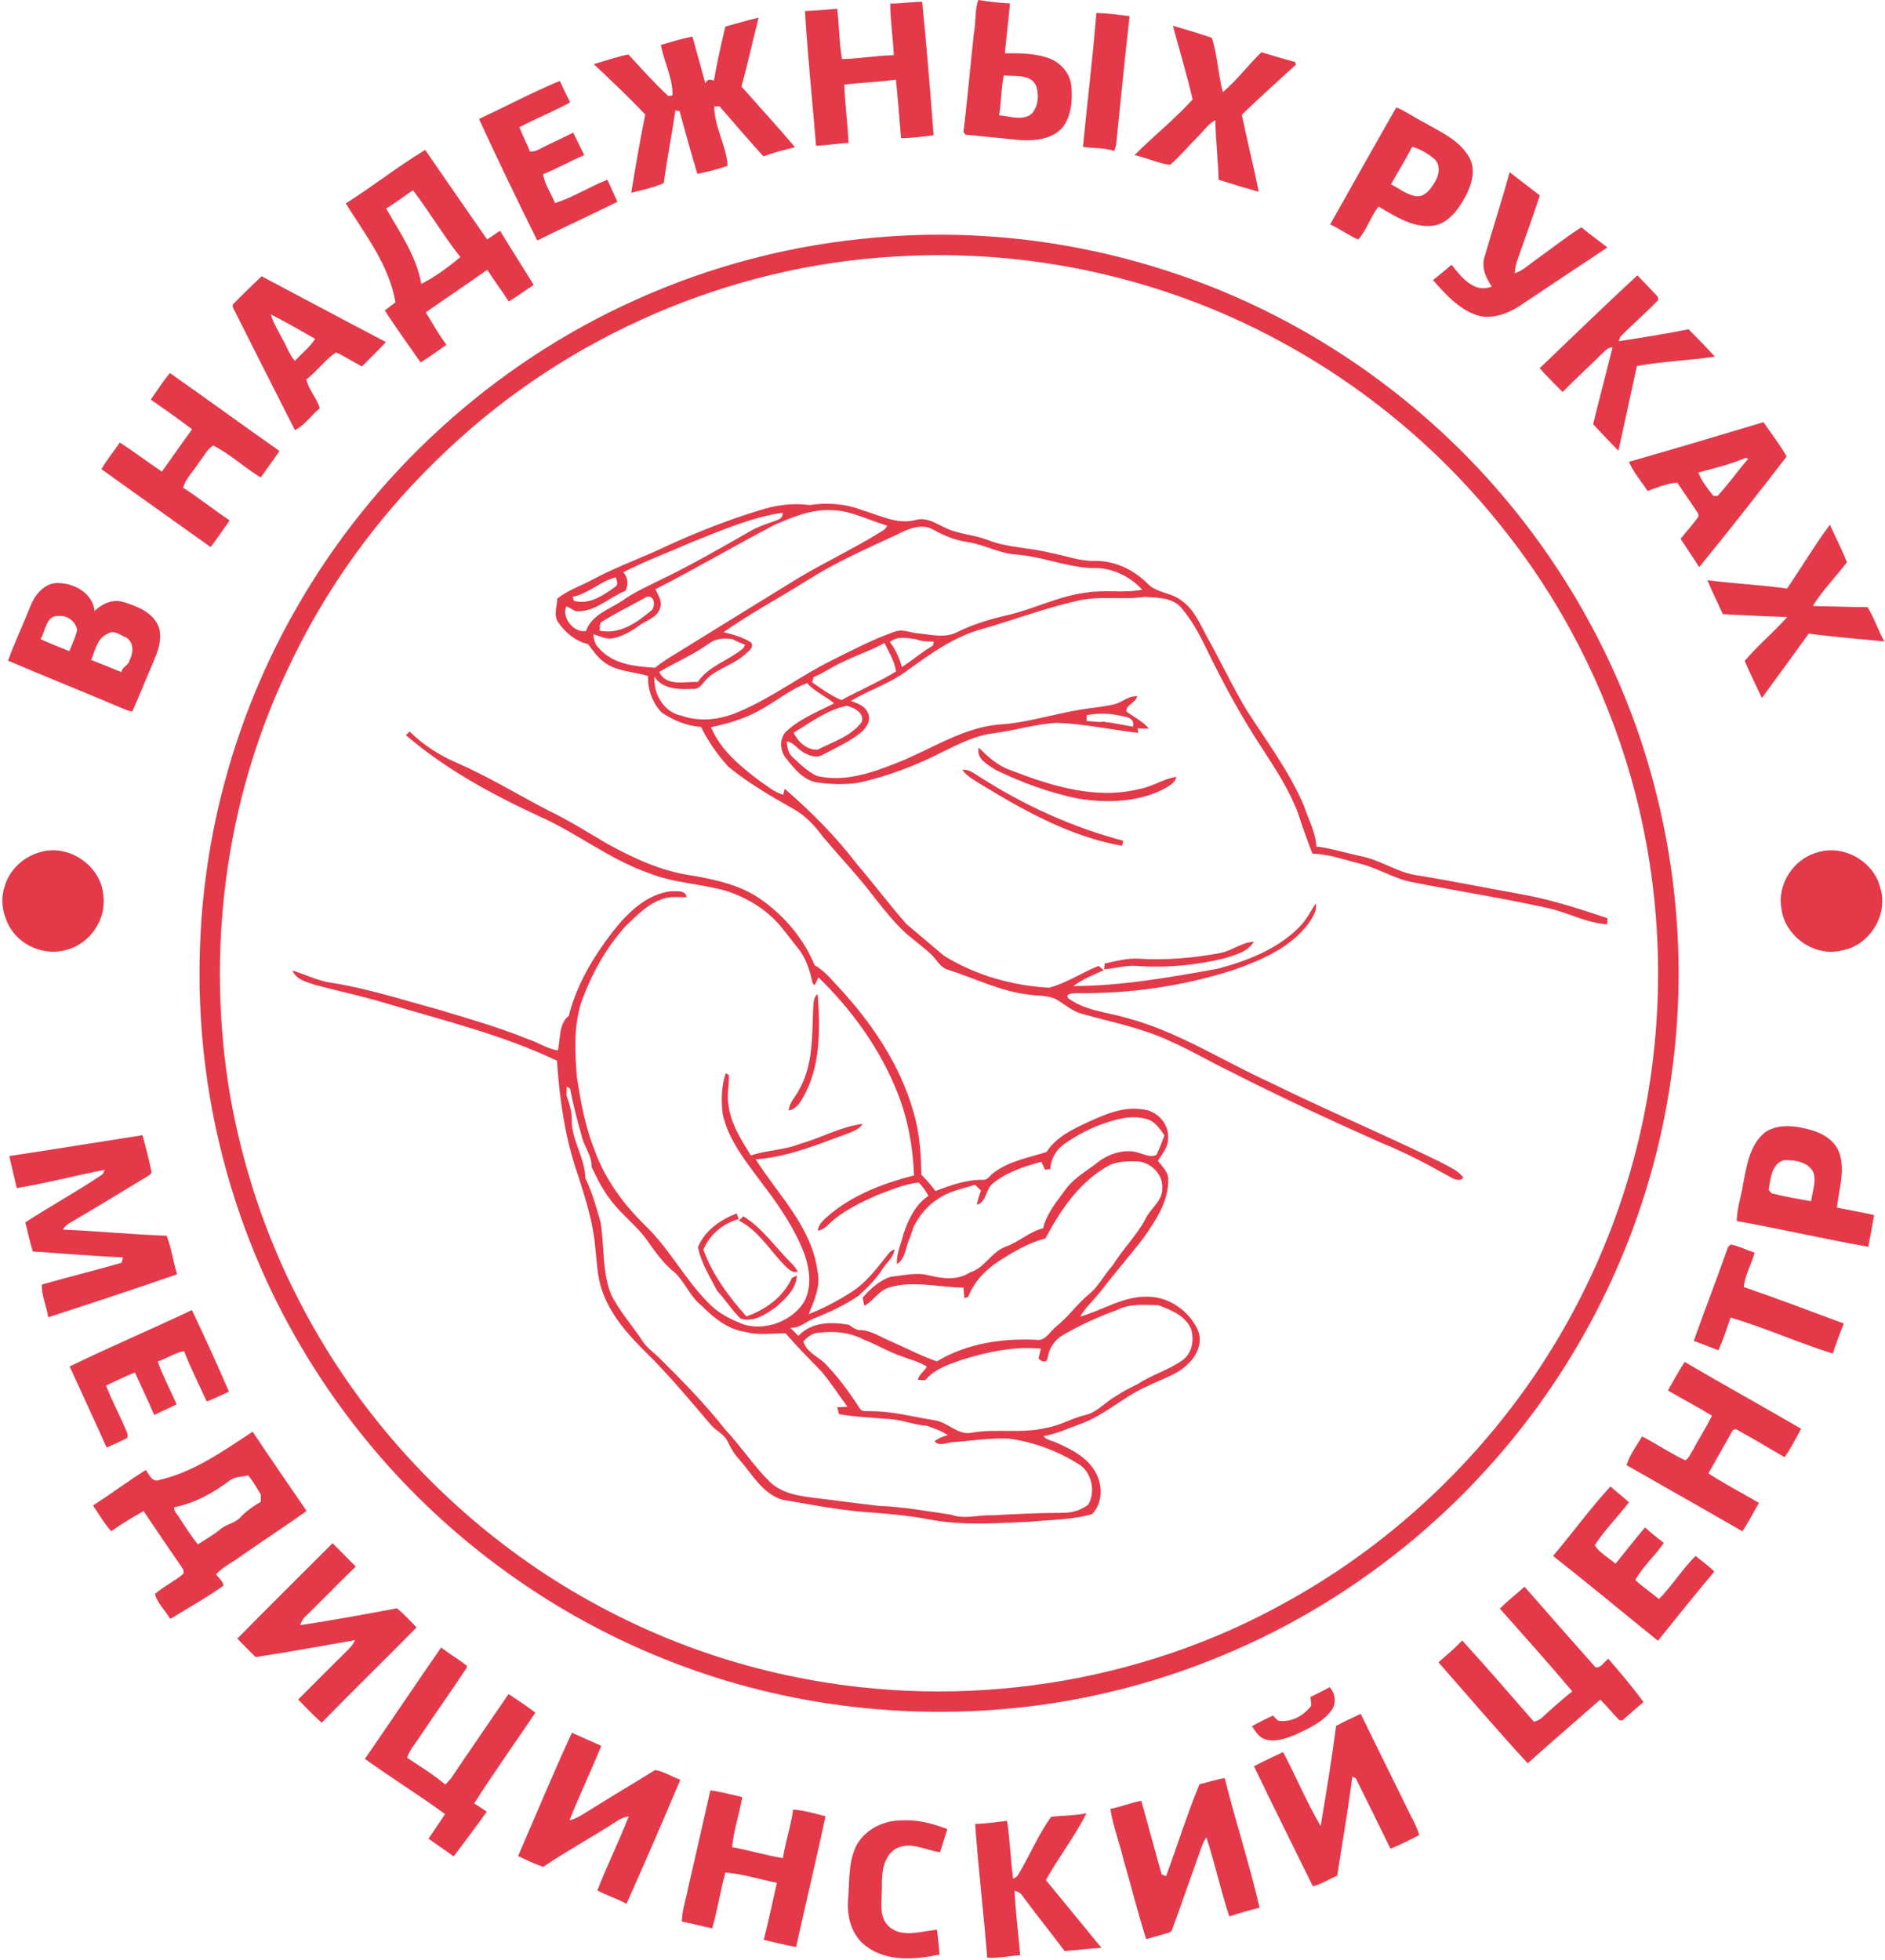 <svg width="708" height="736" viewBox="0 0 708 736" fill="none" xmlns="http://www.w3.org/2000/svg">
<path d="M334.37 1.32C338.38 1.41 342.36 0.66 346.36 0.68C348.03 17.36 349.4 34.07 350.66 50.79C346.6 51.3 342.54 51.86 338.44 51.92C337.79 44.58 337.28 37.23 336.49 29.91C330.06 30.82 323.55 31.02 317.1 31.75C317.36 39.06 318.37 46.32 318.71 53.64C314.62 53.88 310.59 54.6 306.5 54.73C305.13 37.87 303.36 21.03 302.34 4.15C306.39 4.01 310.42 3.6 314.46 3.29C315.2 9.57 315.18 15.94 316.24 22.18C322.75 22.06 329.17 20.85 335.69 20.73C335.47 14.25 334.37 7.82 334.37 1.32Z" fill="#E43949"/>
<path d="M365.8 12.46C366.61 8.34 366.04 4 367.46 0C371.4 0.61 375.36 1.12 379.35 1.3C378.82 7.55 377.98 13.76 377.43 20.01C383.14 19.99 389.03 19.95 394.44 22.05C398.67 23.81 402.03 27.76 402.41 32.42C402.87 37.78 402.44 43.76 398.89 48.1C394.89 52.42 388.56 52.93 383.04 52.6C376.2 51.96 369.38 51.2 362.55 50.55C362.38 50.27 362.04 49.73 361.87 49.46C363.41 37.15 364.43 24.79 365.8 12.46ZM377.02 28.31C376 33.26 376.12 38.34 375.25 43.31C379.23 43.59 383.9 45.56 387.42 42.79C390.01 40.03 390.34 35.65 389.18 32.21C387.07 27.65 381.09 28.83 377.02 28.31Z" fill="#E43949"/>
<path d="M406.76 55.16C408.36 38.41 410.44 21.69 411.8 4.91C415.98 4.91 420.11 5.59 424.26 6.08C422.44 22.18 420.86 38.32 419.21 54.44C419.03 55.21 418.8 55.97 418.52 56.7C414.73 55.4 410.67 55.78 406.76 55.16Z" fill="#E43949"/>
<path d="M272.43 9.98C276.59 8.84 280.74 7.63 284.94 6.63C282.73 15.23 280.87 23.93 278.49 32.49C285.21 40.09 292.06 47.58 298.64 55.3C294.63 56.27 290.6 57.22 286.75 58.74C281.14 52.55 275.69 46.21 270.22 39.9C269.73 39.92 268.76 39.97 268.28 39.99C268.25 47.65 272.97 54.91 273.25 62.28C269.57 63.58 265.75 64.52 261.93 65.31C259.59 57.48 257.37 49.61 255.25 41.72C254.86 41.65 254.07 41.52 253.68 41.45C252.34 50.57 250.53 59.63 249.31 68.76C245.41 70.49 241.2 71.34 237.1 72.41C238.68 62.58 240.38 52.75 242.36 42.99C236.13 36.47 229.58 30.25 223.01 24.08C227.35 22.87 231.6 21.31 236.03 20.45C240.9 25.77 245.72 31.17 251.02 36.06L252.6 35.81C252.77 29.35 249.36 23.23 248.25 16.86C252.18 15.75 256.07 14.46 260.1 13.76C261.65 19.65 263.38 25.49 264.95 31.38C265.47 29.6 266.8 29.78 268.15 30.28C269.3 23.47 270.85 16.71 272.43 9.98Z" fill="#E43949"/>
<path d="M440.54 9.69C445.46 11.08 450.37 12.57 455.21 14.22C457.27 20.77 457.51 27.91 459.29 34.59C464.63 30.12 468.78 24.44 473.78 19.61C477.98 20.89 482.18 22.15 486.42 23.27C486.51 23.52 486.68 24.02 486.77 24.27C479.91 30.45 473.11 36.7 466.42 43.06C468.41 52.74 470.83 62.34 472.79 72.04C467.74 70.61 462.7 69.11 457.71 67.51C457.5 60.05 456.61 52.63 456.47 45.16C453.74 46.51 452.12 49.21 449.97 51.25C446.42 54.75 443.27 58.66 439.48 61.91C434.93 61.34 430.63 59.19 426.1 58.28C433.21 51.13 441.19 44.8 447.95 37.35C445.8 28.06 443.02 18.91 440.54 9.69Z" fill="#E43949"/>
<path d="M179.92 44.68C190.05 39.94 199.95 34.67 210.27 30.38C211.49 33.11 212.84 35.78 214.15 38.47C207.93 41.83 201.36 44.48 195.11 47.76C196.24 50.89 197.86 53.82 199.06 56.92C200.29 56.95 201.44 56.67 202.51 56.07C206.69 53.84 211.07 52 215.27 49.8C216.71 52.59 218.04 55.45 219.45 58.26C214.21 60.45 209.28 63.32 204 65.4C204.57 69.33 207.01 72.61 208.45 76.23C215.33 74.15 221.43 70.07 228.14 67.49C229.4 70.25 230.63 73.03 231.9 75.79C221.89 80.7 211.78 85.39 201.78 90.31C194.31 75.2 186.94 60.02 179.92 44.68Z" fill="#E43949"/>
<path d="M524.45 40.34C528.03 41.77 531.16 44.08 534.58 45.82C540.92 49.48 548.31 52.61 551.99 59.35C554.41 64.01 552.73 69.48 550.4 73.81C547.89 78.41 544.52 83.28 539.13 84.62C531.26 86.06 524.23 81.32 517.76 77.57C514.75 81.39 513.36 86.48 510.1 89.97C506.46 88.34 503.24 85.93 499.61 84.28C507.87 69.62 516.07 54.93 524.45 40.34ZM530.44 55.09C527.96 59.9 525.09 64.48 522.46 69.21C525.55 70.85 528.43 73.19 531.99 73.7C535.32 73.95 537.49 70.82 538.97 68.28C540.59 65.72 541.17 61.91 538.71 59.67C536.28 57.63 533.47 56.03 530.44 55.09Z" fill="#E43949"/>
<path d="M129.88 76.4C140 69.98 149.44 62.51 159.69 56.29C167.42 67.53 175.2 78.72 182.97 89.93C184.58 88.82 186.19 87.72 187.81 86.65C191.95 93.49 196.31 100.2 200.46 107.03C197.28 108.99 194.33 111.32 191.09 113.19C188.47 109.18 185.57 105.37 183.03 101.31C175.39 106.73 167.58 111.91 159.93 117.3C162.42 121.42 164.81 125.62 167.68 129.49C164.44 131.7 161.34 134.11 157.96 136.09C153.48 129.59 148.77 123.23 144.53 116.57C145.87 115.57 147.21 114.57 148.54 113.55C146.18 99.54 137.18 88.14 129.88 76.4ZM145.04 78.3C150.18 87.35 156.41 96.13 158.24 106.61C163.52 103.94 168.38 100.33 172.9 96.53C166.54 88.47 161.33 79.6 155.11 71.44C151.78 73.77 148.49 76.16 145.04 78.3Z" fill="#E43949"/>
<path d="M567.03 64.67C570.78 67.63 574.61 70.47 578.36 73.42C575.62 81.69 572.66 89.9 569.76 98.12C569.28 99.58 569.06 101.1 568.86 102.62C572.03 101.67 574.4 99.25 577.06 97.41C582.7 93.4 588.11 89.06 593.97 85.36C597.11 88.02 600.5 90.35 603.71 92.93C593.46 99.74 583.23 106.56 573 113.38C568.12 116.93 562.18 119.85 555.97 118.72C548.46 116.81 543.18 110.71 538.19 105.19C540.59 103.34 542.94 101.42 545.2 99.41C548.73 103.95 553.76 110.35 560.31 107.58C558.07 104.36 556.37 100.48 557.58 96.51C560.66 85.88 564.08 75.34 567.03 64.67Z" fill="#E43949"/>
<path d="M329.64 89.15C366.61 85.92 404.23 90.47 439.47 102.08C482.35 116.08 521.56 140.94 552.86 173.39C581.5 203.17 603.5 239.35 616.49 278.59C629.64 318.58 633.76 361.59 627.86 403.29C622.33 444.11 607.38 483.58 584.66 517.93C563.85 549.44 536.55 576.64 504.98 597.36C470.28 620.2 430.38 635.1 389.19 640.49C343.15 646.48 295.58 641 252.29 624.11C215.65 609.93 182.13 587.79 154.58 559.79C124.5 529.22 101.54 491.64 88.37 450.81C78.79 421.36 74.27 390.24 75.02 359.29C75.93 313.59 88.5 268.18 111.24 228.53C140.09 177.84 185.3 136.63 238.51 112.72C267.23 99.69 298.21 91.69 329.64 89.15ZM336.13 96.34C274.02 99.85 213.55 126 168.3 168.67C142.99 192.24 122.19 220.7 107.69 252.12C84.39 301.35 77.34 357.81 86.43 411.42C91.09 437.83 99.58 463.58 111.83 487.45C129.54 522.38 155.08 553.27 185.85 577.49C218.81 603.48 257.94 621.65 299.12 629.85C361.52 642.54 428.41 632.47 483.95 601.14C517.68 582.44 547.16 556.26 570.14 525.31C592.92 494.53 609.03 458.84 616.97 421.37C625.94 378.83 624.51 334.11 612.67 292.26C602.88 257.86 586.27 225.37 563.79 197.54C541.11 169 512.49 145.24 480.42 127.95C436.54 104.19 385.91 93.19 336.13 96.34Z" fill="#E43949"/>
<path d="M87.46 114.34C90.94 110.69 94.64 107.26 98.25 103.75C113.83 111.97 129.35 120.3 144.97 128.45C142.03 131.58 138.96 134.58 135.93 137.61C132.63 135.94 129.58 133.75 126.15 132.36C122.05 135.18 119.02 139.43 115.06 142.51C115.99 146.45 118.94 149.45 120.12 153.29C116.92 155.92 114.55 159.66 110.78 161.52C102.96 146.13 95.12 130.73 87.4 115.29L87.46 114.34ZM101.74 118.09C102.65 121.4 104.57 124.28 106.08 127.32C107.7 130.04 108.67 133.14 110.77 135.55C113.27 132.76 116.3 130.43 118.37 127.27C112.89 124.1 107.39 120.94 101.74 118.09Z" fill="#E43949"/>
<path d="M578.31 138.26C590.49 126.6 602.61 114.87 614.98 103.4C617.57 106.11 620.21 108.76 622.73 111.54C622.73 111.84 622.74 112.45 622.75 112.75C618.23 117.48 613.24 121.73 608.66 126.4L607.96 128.13C616.73 126.78 625.51 125.4 634.21 123.65C637.57 127.03 640.94 130.41 644.12 133.97C634.38 135.29 624.5 135.75 614.82 137.43C612.52 148.04 610.2 158.65 607.88 169.27C604.65 166 601.5 162.67 598.38 159.3C600.72 149.66 603.29 140.07 605.67 130.44C603.85 130.43 602.77 131.87 601.59 132.95C596.76 137.77 591.66 142.32 586.9 147.21C584.01 144.25 581.02 141.39 578.31 138.26Z" fill="#E43949"/>
<path d="M56.64 150.06C59.01 146.72 61.16 143.2 63.84 140.09C77.61 149.76 91.19 159.69 104.97 169.35C102.73 172.75 100.22 175.94 97.95 179.31C91.76 175.64 86.45 170.47 80.03 167.29C77.61 168.88 76.33 171.73 74.54 173.95C72.64 177.03 69.76 179.6 68.8 183.17C74.81 186.98 80.32 191.51 86.26 195.42C83.93 198.79 81.59 202.17 79.12 205.45C65.41 195.75 51.78 185.93 38.09 176.19C40.1 172.65 42.75 169.54 45 166.17C50.38 169.65 55.49 173.54 60.81 177.12C64.6 171.83 68.27 166.45 72.15 161.22C67.09 157.34 61.86 153.71 56.64 150.06Z" fill="#E43949"/>
<path d="M611.81 173.43C628.7 168.6 645.54 163.6 662.36 158.54C665.26 162.83 668.51 166.91 671.06 171.42C660.32 185.4 649.37 199.31 638.22 212.98C635.95 209.4 633.52 205.93 631.23 202.36C633.38 199.57 635.82 197.01 637.84 194.12C638.31 192.86 636.96 191.86 636.49 190.82C634.3 187.63 632.11 184.46 629.98 181.24C626.08 181.51 622.48 183.06 618.86 184.37C616.44 180.77 613.59 177.42 611.81 173.43ZM655.77 171.9C650.06 174.38 643.91 175.81 637.9 177.44C639.11 180.7 641.37 183.45 643.48 186.18C643.88 186.2 644.68 186.25 645.08 186.27C649.19 181.85 652.65 176.86 656.61 172.32C656.4 172.21 655.98 172.01 655.77 171.9Z" fill="#E43949"/>
<path d="M285.46 191.58C291.42 189.7 297.76 188.79 303.99 189.66C310.6 188.66 317.47 189.11 323.74 191.55C330.34 193.46 337.01 197.15 344.07 195.24C348.36 194.04 352.06 197 355.8 198.54C360.56 200.66 365.88 200.85 370.73 202.68C378.33 205.75 386.7 205.58 394.56 207.62C400.05 208.58 405.36 210.77 411.01 210.65C418.51 210.45 425.79 213.85 430.99 219.15C434.44 222.75 439.96 222.45 443.74 225.52C448.45 228.75 450.66 234.21 453.28 239.05C458.47 248.23 462.88 257.84 468.34 266.87C475.84 278.52 484.27 289.71 489.72 302.54C491.42 307.6 494.15 312.43 494.41 317.88C500.4 318.65 506.15 320.53 512.06 321.72C519.32 323.4 525.62 328.03 533.11 328.84C546.07 330.98 558.93 333.59 571.86 335.91C582.76 337.87 593.3 341.33 603.79 344.82C603.75 345.39 603.67 346.54 603.64 347.11C595.68 346.61 588.59 342.48 580.85 340.9C564.29 337.25 547.51 334.61 530.86 331.36C523.86 330.18 517.86 326.08 511.02 324.4C505.05 322.88 499.16 320.76 492.95 320.56C491 315.58 489.2 310.53 487.56 305.44C484.3 296.75 479.18 288.92 474.16 281.17C466.05 268.93 459.11 255.96 452.71 242.76C450.25 237.71 447.5 232.76 443.86 228.47C440.55 224.3 434.71 224.46 429.91 224.13C421.29 225.43 412.41 223.52 403.92 225.8C392.06 228.49 380.68 232.85 368.99 236.18C358.14 239.11 348.95 245.87 339.99 252.37C333.7 256.9 326.19 259.23 319.61 263.21C321.98 264.12 324.74 264.97 325.87 267.51C327.34 270.16 325.59 273.24 323.49 274.96C319.2 278.53 314.03 280.78 309.13 283.37C306.54 284.97 303.46 283.63 301.17 282.15C299.27 280.9 297.9 278.65 295.44 278.48C295.74 280.6 296.04 282.99 297.81 284.45C300.6 287.02 303.36 289.8 306.85 291.4C316.96 293.79 327.18 290.34 336.5 286.63C349.88 281.48 362.29 272.57 377.05 271.96C388.18 270.93 398.84 267.2 409.93 265.9C412.79 265.48 415.67 265.17 418.5 264.51C421.48 263.76 423.89 261.22 427.13 261.46C426.6 264.03 422.83 264.55 423.07 267.23C425.95 269.29 429.24 270.87 431.55 273.65C430.12 273.64 428.7 273.6 427.28 273.5C427.34 273.93 427.46 274.8 427.52 275.23C417.34 274.04 407.26 271.82 397 271.44C388.89 271.9 381.07 274.34 373.04 275.39C366.28 276.18 360.17 279.41 354.12 282.31C343.98 287.49 333.25 291.64 322.09 294.01C317.07 294.74 311.92 294.52 306.91 293.84C301.8 293.03 298.39 288.7 295.36 284.92C292.75 281.92 292.57 276.74 295.87 274.17C300.94 269.67 307.36 267.2 313.3 264.11C310.03 261.42 306.04 259.71 303.12 256.56C296.46 258.97 291.07 263.82 284.8 267C279.3 270.1 273.16 271.73 267.05 273.1C270.63 281.63 277.95 287.69 285.15 293.12C288.02 295.09 290.75 297.44 294.15 298.46C294.31 297.9 294.62 296.79 294.77 296.23C304.61 304.81 313.92 314.05 321.81 324.46C328.17 331.85 334 339.68 340.43 346.99C345.13 350.97 349.86 354.92 354.56 358.91C366.38 366.25 380.16 370.13 394 370.92C400.61 369.21 406.31 365.22 412.62 362.73C413.26 363.25 413.9 363.79 414.55 364.33C410.67 366.17 406.55 367.69 403.12 370.31C421.47 370.23 439.59 367 457.6 363.74C468.56 360.75 479.76 356.48 487.9 348.24C490.59 345.67 492.21 342.29 494.21 339.21C494.79 342.05 492.96 344.6 491.46 346.83C484.59 355.96 473.68 360.62 463.21 364.28C444.17 370.4 424.13 373.25 404.14 372.93C402.99 373.06 399.79 373.07 401.31 374.91C407.56 379.54 415.64 380.08 422.9 382.2C442.15 387.21 458.97 398.28 476.92 406.44C498.02 416.83 519.7 425.97 540.83 436.29C543.87 438.04 547.5 439.29 549.63 442.23C548.17 443.97 545.97 442.69 544.44 441.85C536.18 437.25 527.82 432.77 519.03 429.27C499.8 420.72 480.7 411.86 461.95 402.29C454.34 398.66 447.09 394.29 439.35 390.92C428.88 385.99 417.44 383.85 406.38 380.73C403.05 379.85 400.4 377.6 397.56 375.78C394.46 373.73 390.59 374.03 387.06 373.59C376.24 372.5 366.43 367.47 356.2 364.21C353.21 363.46 351.91 360.5 349.88 358.52C346.11 354.93 341.67 352.09 338.04 348.34C332.06 342.26 327.3 335.13 321.7 328.73C317.55 323.88 313.24 319.18 309.14 314.29C306.14 310.28 302.75 306.44 298.32 303.96C289.75 299.11 281.14 294.15 273.51 287.87C269.45 283.41 265.94 278.36 263.27 272.95C257.98 272.66 253.05 270.54 248.67 267.68C245.08 264.11 243.2 258.89 243.4 253.86C238.23 252.23 232.47 252.27 227.79 249.27C224.85 247.47 222.89 244.52 220.81 241.84C216.13 240.82 212.36 237.56 209.66 233.73C207.81 231.07 209.27 227.75 209.3 224.81C213.2 221.66 218.02 220.1 222.38 217.76C231.48 212.81 241.31 209.46 250.61 204.96C261.93 199.78 273.54 195.2 285.46 191.58ZM290.81 197.16C275.82 205 261.24 213.6 246.18 221.28C247.14 223.45 248.89 225.74 247.95 228.24C246.96 232.02 242.55 232.96 239.77 235.14C236.88 237.21 233.67 239.02 230.15 239.72C227.58 240.21 225.21 238.82 222.81 238.16C223.08 240.04 223.39 242.06 224.93 243.37C230.1 249.47 238.6 250.29 246.05 250.76C248.9 248.38 252.12 246.53 255.27 244.59C270.33 235.27 285.38 225.95 300.48 216.7C310.64 210.74 321.29 205.65 331.3 199.45C332.18 199 332.82 198.3 333.21 197.37C326.17 195.37 319.47 191.57 311.99 191.58C304.54 191.29 297.49 194.22 290.81 197.16ZM259.46 203.74C251.01 207.47 242.34 210.71 234.1 214.88C235.93 216.87 236.08 219.54 234.92 221.89C228.63 224.33 223.34 230.13 216.16 229.5C215.04 228.87 213.92 228.26 212.78 227.66C210.71 231.81 215.61 237.89 220.11 236.94C222.17 230.95 228.69 228.87 233.55 225.72C237.88 222.55 242.82 220.37 247.6 217.97C259.39 212.34 270.7 205.8 282.04 199.33C284.47 197.93 287.12 196.99 289.76 196.07C291.51 195.35 294.24 195.06 293.97 192.53C281.92 194.32 270.7 199.3 259.46 203.74ZM336.65 200.87C325.34 206.09 313.93 211.17 303.36 217.82C292.9 224.45 281.91 230.29 271.77 237.38C275.33 238.29 279.07 239.26 282.14 241.32C283.3 243.18 281.21 244.45 280.05 245.55C275.95 249.38 270.28 250.77 266.04 254.4C264.14 255.98 263.01 259.15 260.02 258.7C255.05 258.97 248.71 258.83 245.8 254.08C245.35 260.46 249.22 267.34 255.76 268.71C262.75 271.2 270.48 270.31 277.19 267.41C289.69 262.24 300.5 253.86 312.59 247.89C320.28 244.1 327.89 240.02 336.01 237.24C338.59 236.19 341.26 237.31 343.85 237.74C349.14 238.16 354.93 239.97 359.87 237.2C365.76 234.34 372.05 232.45 378.41 231.01C388.47 228.66 397.83 223.76 408.15 222.51C415.07 221.4 422.12 222.81 429.02 221.45C424.25 216.23 417.1 212.9 409.97 213.34C400.46 212.91 391.52 209.04 382.05 208.27C375.42 207.96 369.57 204.4 363.06 203.49C358.62 202.83 354.47 201.1 350.58 198.93C346.04 196.26 340.86 198.76 336.65 200.87ZM215.09 224.13C215.2 224.5 215.42 225.25 215.53 225.62C221.29 227.26 226.64 223.58 231.07 220.35C232.49 219.57 231.48 217.94 231.34 216.79C225.41 218.25 221.12 222.93 215.09 224.13ZM226.13 233.42C224.89 234.05 225.48 235.7 225.23 236.81C232.43 238.43 239.02 233.97 244.25 229.57C246.4 228.32 246.04 223.31 242.92 224.13C237.34 227.24 231.58 230.08 226.13 233.42ZM334.25 241.08C336.33 243.91 337.86 247.09 338.73 250.5C342.7 247.97 346.25 244.83 350.36 242.49C350.45 242.1 350.65 241.34 350.74 240.96C348.54 240.88 346.28 240.9 344.2 240.09C340.92 239.63 337.03 238.72 334.25 241.08ZM266.19 241.72C260.41 245.94 253.74 248.65 247.63 252.33C250.2 257.95 257.22 255.87 262.08 256.1C266.22 249.98 273.82 248.03 279.23 243.38C279.38 243.07 279.69 242.44 279.85 242.12C278.24 241.51 276.65 240.85 275.14 240.03C272.04 239.51 268.76 239.75 266.19 241.72ZM316.42 248.65C312.67 250.27 309.37 252.76 305.56 254.26C305.43 254.75 305.18 255.73 305.05 256.23C308.57 258.67 312.05 261.25 316.05 262.89C322.84 259.23 329.94 256.19 336.53 252.17C336.05 248.27 333.82 244.94 332.22 241.44C327.18 244.32 321.59 246.03 316.42 248.65ZM298.08 275.15C299.7 278.57 303.1 281.74 307.06 281.53C312.85 278.6 319.61 276.53 323.67 271.16C324.73 267.64 320.76 265.72 318 265.05C310.54 266.64 304.46 271.3 298.08 275.15ZM408.16 268.57C408.14 269.12 408.09 270.2 408.07 270.75C410.29 270.81 412.54 271.39 414.77 270.94L414.92 271.1C418.51 271.47 422 272.35 425.57 272.87C426.36 269.82 423.29 269.19 421.04 268.82C416.85 267.83 412.38 267.73 408.16 268.57Z" fill="#E43949"/>
<path d="M671.21 221.02C676.64 213.09 681.55 204.76 687.3 197.06C689.46 201.74 691.79 206.35 693.71 211.14C689.5 216.65 684.53 221.66 680.89 227.57C687.74 227.68 694.59 227.97 701.45 227.99C703.98 232.08 705.39 236.72 707.79 240.89C698.31 239.94 688.8 239.21 679.36 237.94C673.49 246 667.67 254.1 661.75 262.13C659.61 257.47 657.3 252.89 655.3 248.17C660.27 242.36 666.19 237.42 671.29 231.71C663.22 231.46 655.17 231.06 647.11 230.65C645.13 226.41 643.12 222.18 641.28 217.88C651.23 219.19 661.27 219.62 671.21 221.02Z" fill="#E43949"/>
<path d="M11.33 227.84C12.95 223.64 16.18 219.42 20.98 218.95C27.35 218.69 34.76 222.47 35.53 229.41C38.34 226.75 42.17 224.92 46.1 226C51.58 227.65 58.12 230.14 59.85 236.23C61.12 241.62 58.29 246.73 56.34 251.58C54.07 256.74 52.05 262.02 49.69 267.15C48.24 267.02 46.91 266.39 45.58 265.85C31.45 259.81 17.16 254.16 3.03 248.1C5.48 241.22 8.67 234.63 11.33 227.84ZM15.22 240C18.77 241.65 22.41 243.08 26.05 244.53C27.11 241.88 28.42 239.29 28.97 236.48C28.38 233.33 25.23 230.93 22.03 231.34C17.3 230.92 17.11 237.03 15.22 240ZM40.65 237.9C36.51 239.46 35.79 244.25 34.24 247.83C38.04 249.31 41.83 250.83 45.6 252.41C45.85 250.33 48.38 249.95 48.68 247.87C50.36 244.8 50.25 240.32 46.46 238.96C44.68 238.16 42.59 236.6 40.65 237.9Z" fill="#E43949"/>
<path d="M152.44 276.06C152.79 275.73 153.5 275.06 153.86 274.73C159.02 279.79 165.16 283.74 171.8 286.56C183.54 291.69 194.47 298.41 205.82 304.3C213.43 307.96 220.59 312.44 227.85 316.73C237.9 322.31 248.61 327.25 260.1 328.83C269.01 330.38 278.14 332.4 285.69 337.65C294.53 343.86 301.86 352.45 305.98 362.48C309.51 364.43 312.06 367.62 314.79 370.51C327.28 383.91 337.94 399.58 343.04 417.34C345.35 425.03 345.96 433.1 346.06 441.1C347.93 443.06 349.73 445.09 351.37 447.26C357.04 445.1 362.9 443.01 369.05 443.05C370.91 443.31 371.77 441.42 373.08 440.51C378.87 436 386.29 434.79 393.1 432.59C396.59 427.1 402.63 424.17 408.34 421.53C414.81 418.54 421.79 415.46 429.11 416.6C434.46 416.99 439.11 421.94 438.74 427.38C438.91 430.7 436.49 433.26 434.92 435.94C436.54 438.15 439.04 440.25 438.8 443.27C438.77 451.4 434.03 458.44 429.52 464.85C424.22 471.8 418.4 478.34 413.13 485.31C410.64 488.32 407.72 491 405.73 494.39C414.19 492.06 421.94 486.69 430.99 486.95C439.04 486.92 446.57 492.23 449.9 499.45C451.68 503.52 449.98 508.26 447.05 511.34C442.88 516.09 436.56 517.72 431.11 520.49C422.53 524.16 415.66 530.85 406.95 534.3C401.98 536.1 397.13 538.4 391.89 539.32C393.22 540.87 395.41 541.06 397.16 541.94C402.68 544.36 408.51 547.4 411.49 552.92C414.25 557.72 414.19 564.46 410.21 568.58C402.67 570.81 394.73 570.66 386.98 571.46C374.62 571.96 362.16 572.97 349.9 570.75C341 569.01 331.96 568.31 322.93 567.65C313.18 566.72 303.56 564.83 293.91 563.21C286.3 560.93 282.44 553.43 277.5 547.86C275.6 545.86 274.33 543.42 273.13 540.97C271.73 538.47 268.94 537.26 267.08 535.16C259.1 525.84 251.29 516.34 242.51 507.75C235.71 501.04 229.13 493.59 226.05 484.37C224.26 479.24 224.24 473.75 223.57 468.41C222.82 459.4 220.11 450.71 217.37 442.14C212.37 428.07 210.16 413.18 209.19 398.33C188.42 388.42 165.94 383.07 144 376.47C135.62 373.98 127.07 372.17 118.63 369.94C115.41 368.82 111.29 368.02 109.86 364.47C114.85 366 119.56 368.43 124.81 369.12C138.21 371.23 151.13 375.44 164.2 378.98C175.63 382.43 187.14 385.69 198.22 390.19C202.08 391.4 205.48 393.89 209.53 394.44C210.54 390.15 209.83 384.43 213.63 381.46C216.53 369.96 222.68 359.59 229.84 350.25C235.43 343.1 242.58 335.83 252.03 334.68C254.09 334.81 257.53 334.11 257.87 336.91C254.92 336.95 251.86 336.5 249.02 337.54C243.46 339.29 239.33 343.63 235.23 347.54C227.97 355.46 222.59 364.99 218.83 375.02C215.38 384.34 215.93 394.49 216.64 404.23C218.09 413.54 219.72 422.93 223.26 431.72C227.09 442.61 234.07 452.1 242.26 460.13C251.71 469.16 257.61 481.18 267.04 490.23C270.56 493.6 275.04 495.73 279.54 497.45C287.72 499.73 297.11 496.23 301.84 489.19C305.01 483.67 304.18 476.84 302.18 471.05C298.57 461.47 292.75 452.92 286.56 444.83C280.57 436.67 273.71 428.57 271.46 418.43C270.84 413.29 270.89 407.94 272.61 403.01C272.89 403.18 273.47 403.53 273.76 403.71C273.87 407.23 273.05 410.75 273.51 414.28C274.24 421.54 278.25 427.88 282.05 433.92C288.04 431.85 294.56 431.96 300.48 429.55C308.41 427.35 315.76 423.09 323.98 422.06C322.93 423.84 320.97 424.59 319.18 425.39C307.67 429.54 296.19 434.5 283.83 435.37C292.36 448.8 304.88 460.81 307.06 477.32C308.29 483.02 305.85 488.39 303.74 493.51C309.35 491.29 314.75 488.46 319.81 485.18C325.52 481.56 329.57 476.02 333.71 470.8C334.3 470.03 335.07 469.49 336.01 469.19C335.65 472.06 333.29 473.92 331.73 476.15C329.28 480.16 325.86 483.47 322.45 486.64C317.25 490.11 311.54 492.82 305.73 495.11C302.73 496.28 300.29 498.87 296.85 498.62C297.86 499.64 298.87 500.65 299.88 501.67C304.72 496.42 312.38 496.26 318.91 497.54C320.17 498.37 321.39 499.5 323 499.48C327 499.51 330.34 501.91 333.9 503.39C339.88 505.99 345.78 509.13 351.89 511.24C363 504.55 376.31 502.51 389.1 503.13C392.66 503.81 394.37 499.94 396.76 498.09C401.24 494.53 404.5 489.76 408.89 486.11C412.65 483.16 414.69 478.68 417.91 475.21C421.66 469.11 426.89 464.08 430.24 457.72C432.09 453.77 436.63 451.09 436.53 446.32C436.98 441.04 432.22 436.37 427.08 436.13C423.72 436.07 420.21 436.08 417.06 437.39C405.84 443.29 398.44 454.14 392.67 465.07C386.37 466.68 380.69 470.04 375.26 473.53C370.16 476.77 365.88 481.35 363.65 487.01C363.29 487.13 362.56 487.38 362.19 487.51C362.09 486.19 361.99 484.87 361.91 483.55C352.67 483.48 343.19 480.77 334.07 483.46C330.08 484.5 328.18 488.57 324.63 490.35C324.47 489.6 324.15 488.1 323.99 487.35C326.83 483.98 330.25 480.92 334.5 479.47C339.29 479.03 344.12 477.65 348.93 478.95C354.03 480.18 359.68 480.88 364.32 477.84C369.91 476.14 372.33 470.12 377.76 468.14C382.75 466.42 386.62 462.52 391.79 461.24C393.12 455.69 396.91 451.18 400.22 446.68C403.68 441.99 408.94 439.29 413.37 435.67C417.65 432.89 423.23 431.26 428.2 433.08C430.24 433.65 432.31 434.76 434.39 433.67C435.51 431.3 436.45 428.85 437.35 426.38C435.6 423.75 433.56 420.79 430.25 420.12C424.59 418.63 418.86 420.42 413.54 422.26C408.56 424.12 403.86 426.71 399.52 429.76C396.58 431.97 394.65 435.33 394.49 439.04C393.99 439.09 392.98 439.19 392.48 439.24C392.03 438.25 391.58 437.26 391.14 436.27C384.76 438.04 378.15 440.06 372.99 444.37C370.13 446.5 370.68 451.34 366.92 452.47C367.23 450.63 367.78 448.84 368.46 447.11C367.71 446.36 366.96 445.62 366.21 444.89C361.38 446.51 356.19 447.32 352.02 450.46C348.13 452.91 345.2 456.63 343.17 460.71C342.69 462.07 342.21 463.43 341.74 464.8C340.12 468.06 340.25 472.6 336.89 474.71C336.64 470.78 338.44 467.2 339.32 463.46C341.14 458.01 343.75 452.37 348.72 449.1C347.7 447.27 346.57 445.47 344.99 444.08C339.55 444.69 334.46 446.91 329.38 448.83C323.86 451.32 318.28 453.93 313.52 457.74C311.47 459.3 309.91 461.73 307.21 462.2C307.44 459.16 310.25 457.42 312.29 455.55C321.25 448.35 332.27 444.23 343.3 441.4C342.91 430.84 341.05 420.25 337.11 410.41C330.62 393.97 320.04 379.31 307.41 367.04C307.06 367.76 306.36 369.22 306.01 369.94L305.3 369.38C304.19 364.81 302.92 360.07 299.9 356.35C297.53 353.38 295.29 350.32 292.84 347.42C287.61 341.35 280.5 337.08 272.92 334.61C263.25 331.8 252.92 331.66 243.53 327.81C228.75 322.65 216.46 312.61 202.21 306.39C184.57 298.19 167.24 288.81 152.44 276.06ZM212.85 408.06C212.83 408.89 212.8 410.55 212.78 411.39C213.94 414.57 214.88 417.87 214.76 421.3C215 428.67 219.74 435.02 219.84 442.4C222.41 447.64 223.92 453.3 225.56 458.88C227.06 467.84 226.08 477.21 229.42 485.83C232.55 492.44 237.62 497.8 241.54 503.91C242.99 506.07 245.12 507.6 247.01 509.35C255.92 518.13 264.72 527.07 272.47 536.92C278.28 543.1 282.93 550.32 288.96 556.29C293.48 560.8 299.97 561.81 306.04 562.5C314.08 563.48 322.11 564.61 330.17 565.5C339.26 565.86 348.22 567.5 357.2 568.8C362.34 570.66 367.73 568.78 373.01 569.03C381.68 568.54 390.35 568.13 399.04 568.11C402.48 568.15 406.03 567.15 408.76 565.04C411.43 560.41 410.24 553.73 406.01 550.4C397.91 545.11 388.67 541.61 379.09 540.25C372.04 539.9 365.04 541.05 358.02 541.56C355.69 541.65 352.85 543.38 350.98 541.22C352.49 540.14 354.17 539.36 355.99 538.96C353.62 537.26 350.78 536.41 348.08 535.41C342.97 535.09 338.18 532.89 333.02 532.84C327.06 532.24 321.02 532.15 315.12 531.03C314.95 530.39 314.61 529.12 314.45 528.48C315.4 528.43 317.32 528.33 318.28 528.27C314.99 523.83 312.03 519.12 308.44 514.92C303.94 510.22 299.31 505.67 295.09 500.72C290.03 500.63 284.93 501.55 279.95 500.17C273.24 499.23 267.89 494.72 263.28 490.09C259.07 486.82 257.33 481.47 253.46 477.91C248.99 474.36 245.74 469.59 242.48 464.97C239.16 460.6 234.85 457.13 231.26 453C227.34 448.67 224.65 443.41 222.18 438.2C222.38 434.13 219.58 430.88 218.61 427.1C216.88 421.06 215.31 414.97 214.12 408.81C213.81 408.62 213.17 408.25 212.85 408.06ZM419.49 491.97C412.44 494.5 405.61 497.65 399.13 501.42C396.04 503.18 394.07 506.4 393.5 509.87C393.23 511.98 391.04 511.38 390.08 510.16C390.38 508.92 390.67 507.68 390.96 506.46C380.93 505.52 371.01 507.65 361.47 510.57C356.44 512.36 351.04 514.05 347.5 518.32C346.8 518.29 345.41 518.23 344.71 518.2C345.21 516.14 347.14 514.98 348.14 513.23C345.35 511.37 342.02 510.63 338.94 509.43C333.91 507.76 329.36 504.97 324.42 503.06C319.36 500.34 313.43 499.81 307.8 500.45C305.29 500.38 303.39 502.07 301.71 503.7C302.84 507.6 306.79 509.25 309.6 511.72C314.7 517 319.13 522.9 323.04 529.1C323.96 530.33 325.73 529.77 327.03 529.94C335.15 529.91 343.06 532.1 351.03 533.36C356.04 534.03 359.67 539.11 365.04 538.01C374.31 536.39 383.82 538.46 392.99 536.2C398.2 535.38 402.74 532.44 407.87 531.33C412.31 530.21 415.25 526.4 419.16 524.28C421.75 522.53 424.51 521.11 427.33 519.79C432.69 516.15 439.16 514.48 444.38 510.63C447.87 507.93 448.61 502.93 447.3 498.92C445.15 494.07 439.77 491.86 435.1 490.15C429.89 490.03 424.28 489.45 419.49 491.97Z" fill="#E43949"/>
<path d="M367.59 280.78C371.07 284.12 374.64 287.51 379.31 289.13C394.63 295.08 411.49 300.42 427.98 296.29C432.84 295.47 437.02 292.39 441.89 291.74C441.2 294.26 438.65 295.41 436.57 296.6C426.78 301.32 415.41 301.59 404.86 299.87C394.19 297.72 383.89 293.91 374.11 289.19C371.14 287.29 366.58 285.01 367.59 280.78Z" fill="#E43949"/>
<path d="M361.42 289.11C363.85 288.75 365.74 290.41 367.69 291.56C384.39 302.31 402.68 310.67 421.91 315.73C421.8 316.2 421.57 317.16 421.45 317.63C402.56 314.29 385.46 304.9 369.25 295.05C366.5 293.27 363.39 291.83 361.42 289.11Z" fill="#E43949"/>
<path d="M14.65 320.13C25.45 316.54 38.08 325 38.8 336.35C40.06 345.35 33.72 354.44 24.98 356.69C16.98 359.09 7.58 355.26 3.52 347.95C1.1 343.58 0.08 338.18 1.62 333.34C3.2 327.03 8.48 321.96 14.65 320.13Z" fill="#E43949"/>
<path d="M682.59 320.11C692.32 316.96 703.78 323.42 706.21 333.32C709.44 343.36 702.28 355.04 691.92 356.88C681.66 359.61 670.37 351.67 669.11 341.22C667.39 332.11 673.68 322.5 682.59 320.11Z" fill="#E43949"/>
<path d="M458.17 357.91C462.65 357.13 466.34 353.86 470.93 353.64C468.68 357.45 464.08 358.55 460.16 359.82C449.33 362.49 438.07 363.55 426.93 362.73C422.8 362.44 418.77 363.67 414.69 364.01C414.75 363.47 414.86 362.38 414.92 361.84C419.22 360.91 423.56 359.7 428.01 360.03C438.1 360.64 448.25 359.77 458.17 357.91Z" fill="#E43949"/>
<path d="M305.4 379.26C305.63 377.23 305.22 374.69 307.14 373.32C308.03 386.45 308.37 400.74 301.42 412.45C300.3 414.5 298.72 416.61 296.25 417.04C296.39 414.07 298.73 411.98 300.01 409.47C305.31 400.35 305.04 389.45 305.4 379.26Z" fill="#E43949"/>
<path d="M663 425.19C668.04 421.8 674.58 422.77 680.1 424.32C684.73 425.58 689.38 428.4 690.93 433.21C693.09 439.89 690.63 446.79 689.95 453.5C694.6 454.45 699.28 455.24 703.91 456.29C703.24 460.28 702.45 464.24 701.72 468.22C685.2 465.31 668.85 461.49 652.33 458.55C652.34 453.74 654.05 449.18 654.74 444.46C656.09 437.63 657.2 429.8 663 425.19ZM664.28 446.81C664.56 447.13 665.1 447.78 665.38 448.1C670.27 449.39 675.27 450.23 680.26 451.09C680.66 447.57 682.24 443.96 681.16 440.43C679.35 436.34 674.03 435.51 670.06 435.7C665.31 436.98 665.04 442.8 664.28 446.81Z" fill="#E43949"/>
<path d="M3.51 434.13C20.2 431.63 36.84 428.88 53.51 426.3C54.72 430.7 55.91 435.12 56.8 439.59C57.3 441.01 55.64 441.46 54.78 442.11C45.38 447.78 36.03 453.54 26.54 459.05C25.36 459.69 24.28 460.54 23.65 461.76C36.65 462.31 49.61 463.59 62.61 464.05C64.42 468.72 64.99 473.75 66.54 478.51C50.47 484.1 34.28 489.44 18.09 494.67C17.58 490.56 15.43 486.32 15.76 482.36C25.7 479.56 35.75 477.06 45.67 474.21C45.8 473.7 46.07 472.68 46.2 472.17C34.9 471.73 23.63 470.69 12.34 469.98C11.17 466.39 10.46 462.69 9.49 459.05C19.07 452.83 29.12 447.34 38.58 440.95L39.32 439.32C28.27 441.39 17.39 444.38 6.28 446.15C5.42 442.13 4.34 438.16 3.51 434.13Z" fill="#E43949"/>
<path d="M262.16 468.36C264.62 462.15 270.66 458.01 276.69 455.66C276.9 456.2 277.3 457.29 277.5 457.83C271.69 459.23 266.36 463.81 264.19 469.32C267.63 478.74 273.7 486.93 280.35 494.35C287.54 491.82 294.23 487.05 297.42 479.93C297.88 479.69 298.82 479.21 299.28 478.97C299.18 483.95 295.09 487.62 291.62 490.7C287.83 493.43 283.2 496.69 278.29 495.21C274.87 492.16 272.57 488.09 269.38 484.8C266.68 479.48 263.31 474.29 262.16 468.36Z" fill="#E43949"/>
<path d="M277.51 458.37C278.06 457.81 278.62 457.27 279.18 456.74C286.6 461.33 291.46 468.75 297.61 474.73C298.38 475.57 299.05 476.49 299.62 477.5C297.61 478.26 296.17 476.54 294.89 475.37C289.18 469.65 284.94 462.09 277.51 458.37Z" fill="#E43949"/>
<path d="M649.07 468.23C649.32 468.01 649.83 467.57 650.08 467.35C653.17 467.95 656 469.44 659 470.39C657.91 474.78 655.38 478.75 654.98 483.33C667.58 487.64 680.03 492.41 692.53 497.02C691.02 500.74 689.64 504.51 688.37 508.31C675.43 504.25 662.99 498.63 650 494.79C648.58 498.92 647.25 503.1 645.42 507.08C642.36 505.83 639.25 504.72 636.18 503.54C640.37 491.73 644.92 480.05 649.07 468.23Z" fill="#E43949"/>
<path d="M26.16 513.14C41.32 505.79 56.86 499.19 72.08 491.96C76.88 502.1 81.58 512.3 85.99 522.61C83.23 523.88 80.5 525.24 77.64 526.29C74.76 520 71.66 513.81 69.11 507.37C65.58 508.02 62.61 510.18 59.24 511.29C61.19 516.82 64.01 522 66.35 527.37C63.56 528.74 60.74 530.04 57.93 531.36C55.6 526 53.09 520.71 50.67 515.4C46.98 516.85 43.44 518.66 39.83 520.31C42.06 526.07 44.99 531.53 47.42 537.22C47.74 538.13 48.57 539.76 47.22 540.28C44.9 541.54 42.43 542.48 40.04 543.59C35.52 533.39 30.76 523.3 26.16 513.14Z" fill="#E43949"/>
<path d="M626.46 522.18C628.53 518.58 630.49 514.92 632.75 511.44C647.24 519.98 661.99 528.07 676.51 536.55C674.56 540.17 672.63 543.81 670.33 547.23C664.18 543.73 658.16 540.01 651.93 536.66C651.68 536.73 651.19 536.87 650.94 536.94C647.84 542.39 644.72 547.83 641.67 553.32C647.82 557.29 654.32 560.7 660.66 564.37C658.58 567.93 656.77 571.65 654.42 575.04C639.96 566.69 625.41 558.48 610.9 550.2C612.17 546.27 614.67 542.93 616.77 539.43C622.29 542.23 627.39 545.81 633 548.4C634.33 547.67 634.81 546.07 635.63 544.88C637.99 540.41 640.84 536.22 642.99 531.64C637.59 528.29 631.94 525.37 626.46 522.18Z" fill="#E43949"/>
<path d="M59.98 555.74C72.93 552.73 83.95 544.81 94.9 537.64C101.52 547.64 108.39 557.49 115.15 567.4C106.98 573.32 98.44 578.74 90.21 584.58C87.2 586.8 83.66 588.38 81.16 591.23C82.1 592.59 83.74 593.69 83.96 595.44C77.58 600 70.65 603.83 63.96 607.96C62.1 604.84 59.12 602.09 58.2 598.59C61.43 595.75 65.38 593.9 68.69 591.18C69.55 589.9 68.29 588.72 67.7 587.7C63.06 580.99 58.48 574.23 53.93 567.46C49.76 569.79 45.68 572.27 41.78 575.03C39.13 572.08 37.17 568.62 34.95 565.36C41.64 561.02 48.05 556.26 54.8 552C56.04 553.78 57.2 556.9 59.98 555.74ZM86.5 555.81C80.3 560.54 73.2 564.48 65.49 566.01C65.21 567.36 66.31 568.29 66.95 569.34C69.34 572.92 71.61 576.59 74.32 579.96C77.21 578.06 80.26 576.4 82.92 574.17C85.14 572.26 88.38 572.04 90.31 569.75C92.52 567.41 95.19 565.59 97.95 563.97C97.96 563.29 97.96 561.92 97.96 561.24C96.43 558.81 95.12 556.22 93.19 554.08C90.95 554.59 88.47 554.51 86.5 555.81Z" fill="#E43949"/>
<path d="M583.32 584.29C590.63 575.71 597.23 566.51 604.87 558.22C607.18 560.19 609.52 562.13 611.83 564.12C607.69 569.6 602.71 574.55 598.98 580.25C600.71 583.19 604.21 584.93 606.78 587.24C610.45 582.67 614.09 578.08 617.85 573.59C620.13 575.63 622.49 577.56 624.92 579.43C621.63 584.24 616.97 588.35 614.2 593.34C616.98 595.95 620.18 598.06 623.11 600.5C628.06 595.43 631.81 589.32 636.83 584.31C639.25 586.18 641.69 588.03 643.91 590.16C636.7 598.7 629.73 607.44 622.72 616.15C609.56 605.56 596.59 594.73 583.32 584.29Z" fill="#E43949"/>
<path d="M89.14 615.35C100.97 603.31 113.01 591.47 124.93 579.51C127.86 582.4 130.67 585.41 133.62 588.29C127.22 594.45 121.06 600.87 114.68 607.06C113.69 607.91 113.2 609.13 112.71 610.3C124.88 608.47 136.99 606.22 149.09 603.97C151.75 606.14 154.08 608.68 156.45 611.16C144.65 623.16 132.58 634.88 120.82 646.93C117.72 644.19 114.86 641.19 111.99 638.22C118.28 631.87 124.64 625.58 130.98 619.28C131.99 618.33 132.74 617.14 133.37 615.92C120.92 618.06 108.5 620.39 96.01 622.28C93.71 619.98 91.39 617.7 89.14 615.35Z" fill="#E43949"/>
<path d="M563.35 604.09C566.24 601.13 569.55 598.64 572.61 595.85C581.44 605.98 590.36 616.05 599.26 626.13C601.4 626.43 602.53 623.99 604.09 622.92C608.62 628.23 613.21 633.53 617.3 639.2C614.56 641.39 612.02 643.82 609.33 646.07C609.06 646.06 608.52 646.03 608.25 646.02C605.79 643.48 603.55 640.74 601.06 638.25C591.96 646.21 582.79 654.09 573.81 662.18C562.36 649.79 551.44 636.91 540.28 624.25C543.32 621.59 546.43 619.01 549.19 616.04C558.33 626.07 567.23 636.32 576.13 646.57C577.38 646.22 578.59 645.69 579.49 644.73C583.08 641.44 586.72 638.19 590.54 635.15C581.68 624.63 572.48 614.38 563.35 604.09Z" fill="#E43949"/>
<path d="M137.06 660.51C146.66 646.59 156.08 632.55 165.71 618.66C168.78 621.12 172.23 623.06 175.3 625.53L175.36 626.22C169.6 634.9 163.55 643.39 157.76 652.06C156.06 654.68 153.89 657.06 152.91 660.08C157.77 663.31 162.76 666.41 167.26 670.14C168.04 669.4 168.77 668.61 169.44 667.78C176.56 657.19 183.82 646.7 191.01 636.16C194.42 638.41 197.83 640.68 201.09 643.15C193.47 654.53 185.44 665.67 178.11 677.23C179.7 678.21 181.26 679.27 182.82 680.32C178.77 686 174.62 691.6 170.37 697.14C167.29 694.83 164.06 692.73 160.95 690.47C162.99 687.37 165.15 684.35 167.16 681.24C157.34 674.02 146.93 667.65 137.06 660.51Z" fill="#E43949"/>
<path d="M492.22 637.25C494.65 636.09 497.06 634.89 499.42 633.59C501.5 635.83 501.99 639.39 500.31 642.02C497.06 646.63 491.72 648.99 486.79 651.33C483.13 652.8 478.96 654.43 475.03 653.08C472.7 652.39 471.55 650.07 470.22 648.27C472.76 646.78 475.43 645.53 478.08 644.24C478.71 644.87 479.35 645.5 480 646.15C484.88 646.98 489.65 644.36 492.51 640.52C492.43 639.7 492.29 638.06 492.22 637.25Z" fill="#E43949"/>
<path d="M501.84 648.13C504.84 646.46 507.99 645.09 511.09 643.61C517.25 656.32 523.58 668.94 529.78 681.63C531.03 684.05 532.33 686.48 533.05 689.13C529.5 690.93 525.97 692.79 522.26 694.24C517.94 685.42 513.61 676.6 509.24 667.81C508.91 667.66 508.25 667.36 507.92 667.2C506.36 679.64 504.16 691.99 502.25 704.37C499.18 705.67 496.35 707.52 493.11 708.36C485.72 693.34 478.25 678.35 470.98 663.28C474.58 661.4 478.25 659.68 481.93 657.96C486.79 667.14 490.77 676.79 496.04 685.74C498.12 673.23 500.22 660.71 501.84 648.13Z" fill="#E43949"/>
<path d="M214.81 650.68C218.45 652.39 222.18 653.91 225.82 655.62C222.06 665.02 217.6 674.14 213.89 683.58C216.22 683.08 218.23 681.78 220.21 680.54C228.76 675.15 237.47 670.03 246.05 664.7C249.39 665.24 252.33 667.24 255.52 668.35C248.96 683.95 242.21 699.5 235.31 714.95C231.79 712.98 227.91 711.81 224.36 709.93C227.99 700.53 232.51 691.48 236.16 682.09C234.52 682.36 232.97 682.97 231.61 683.94C222.53 689.83 212.99 695 204.01 701.07C200.77 699.96 197.68 698.46 194.59 697C201.3 681.55 207.75 665.97 214.81 650.68Z" fill="#E43949"/>
<path d="M450.54 670.02C453.71 669.32 456.78 668.2 460 667.74C464.07 684.04 469.32 700.05 473.1 716.41C469.27 717.36 465.46 718.39 461.72 719.66C458.47 709.86 456.31 699.74 453.12 689.93C452.39 691.03 451.8 692.2 451.35 693.44C447.66 703.74 444.12 714.1 440.34 724.37C440.09 725.94 438.27 725.85 437.12 726.34C434.92 726.96 432.7 727.56 430.51 728.2C427.36 718.35 424.88 708.3 421.99 698.37C420.47 691.97 418.08 685.78 417.03 679.28C420.98 678.56 424.7 676.97 428.66 676.25C431.26 685.44 433.68 694.68 436.31 703.86C436.72 704.03 437.55 704.39 437.96 704.57C442.22 693.08 445.84 681.33 450.54 670.02Z" fill="#E43949"/>
<path d="M266.81 672.34C270.89 672.79 274.81 674.04 278.82 674.85C277.7 681.14 275.59 687.26 274.98 693.65C281.39 694.82 287.63 696.75 294.06 697.78C295 691.63 297.08 685.73 297.89 679.56C302.04 679.81 306.04 681.05 310.06 682.07C306.58 698.48 302.6 714.77 299.03 731.16C294.93 730.43 290.89 729.46 286.86 728.46C288.66 721.36 290.2 714.2 291.79 707.06C285.33 705.81 279.04 703.64 272.44 703.22C270.58 710.15 269.45 717.25 267.51 724.16C263.69 723.38 259.95 722.29 256.11 721.62C256.18 717.39 257.63 713.37 258.4 709.25C261.26 696.96 264 684.64 266.81 672.34Z" fill="#E43949"/>
<path d="M394.81 682.26C399.22 681.75 403.69 681.84 408.06 680.94C403.69 689.68 397.57 697.48 392.82 706.03C399.75 714.53 406.79 722.95 413.71 731.48C409.07 731.72 404.47 732.34 399.85 732.67C394.73 725.75 389.27 719.1 384.19 712.16C383.48 711.01 382.38 710.26 381.05 710.05C381.47 718.14 382.48 726.18 383.2 734.25C379.05 734.43 374.95 735.5 370.79 735.14C369.48 718.4 367.44 701.73 366.26 684.98C370.28 684.78 374.26 684.27 378.25 683.77C379.34 690.98 379.59 698.29 380.51 705.53C381.47 705.19 382.18 704.57 382.63 703.67C386.83 696.62 390.01 688.9 394.81 682.26Z" fill="#E43949"/>
<path d="M322.01 692.42C325.49 686.65 332.34 683.46 338.98 683.62C344.78 683.26 350.45 684.83 355.81 686.88C354.8 689.75 354.13 692.73 353.03 695.57C347.68 694.81 342.04 691.43 336.72 694.11C331.74 696.94 331.15 703.18 331.25 708.32C331.39 713.55 329.56 720.24 334.45 723.94C339.49 727.73 346.26 725.16 351.95 724.66C352.31 727.76 352.64 730.86 352.91 733.98C343.84 735.92 333.3 736.8 325.43 730.95C319.89 726.99 318.01 719.83 318.54 713.34C319.14 706.33 318.49 698.79 322.01 692.42Z" fill="#E43949"/>
</svg>
